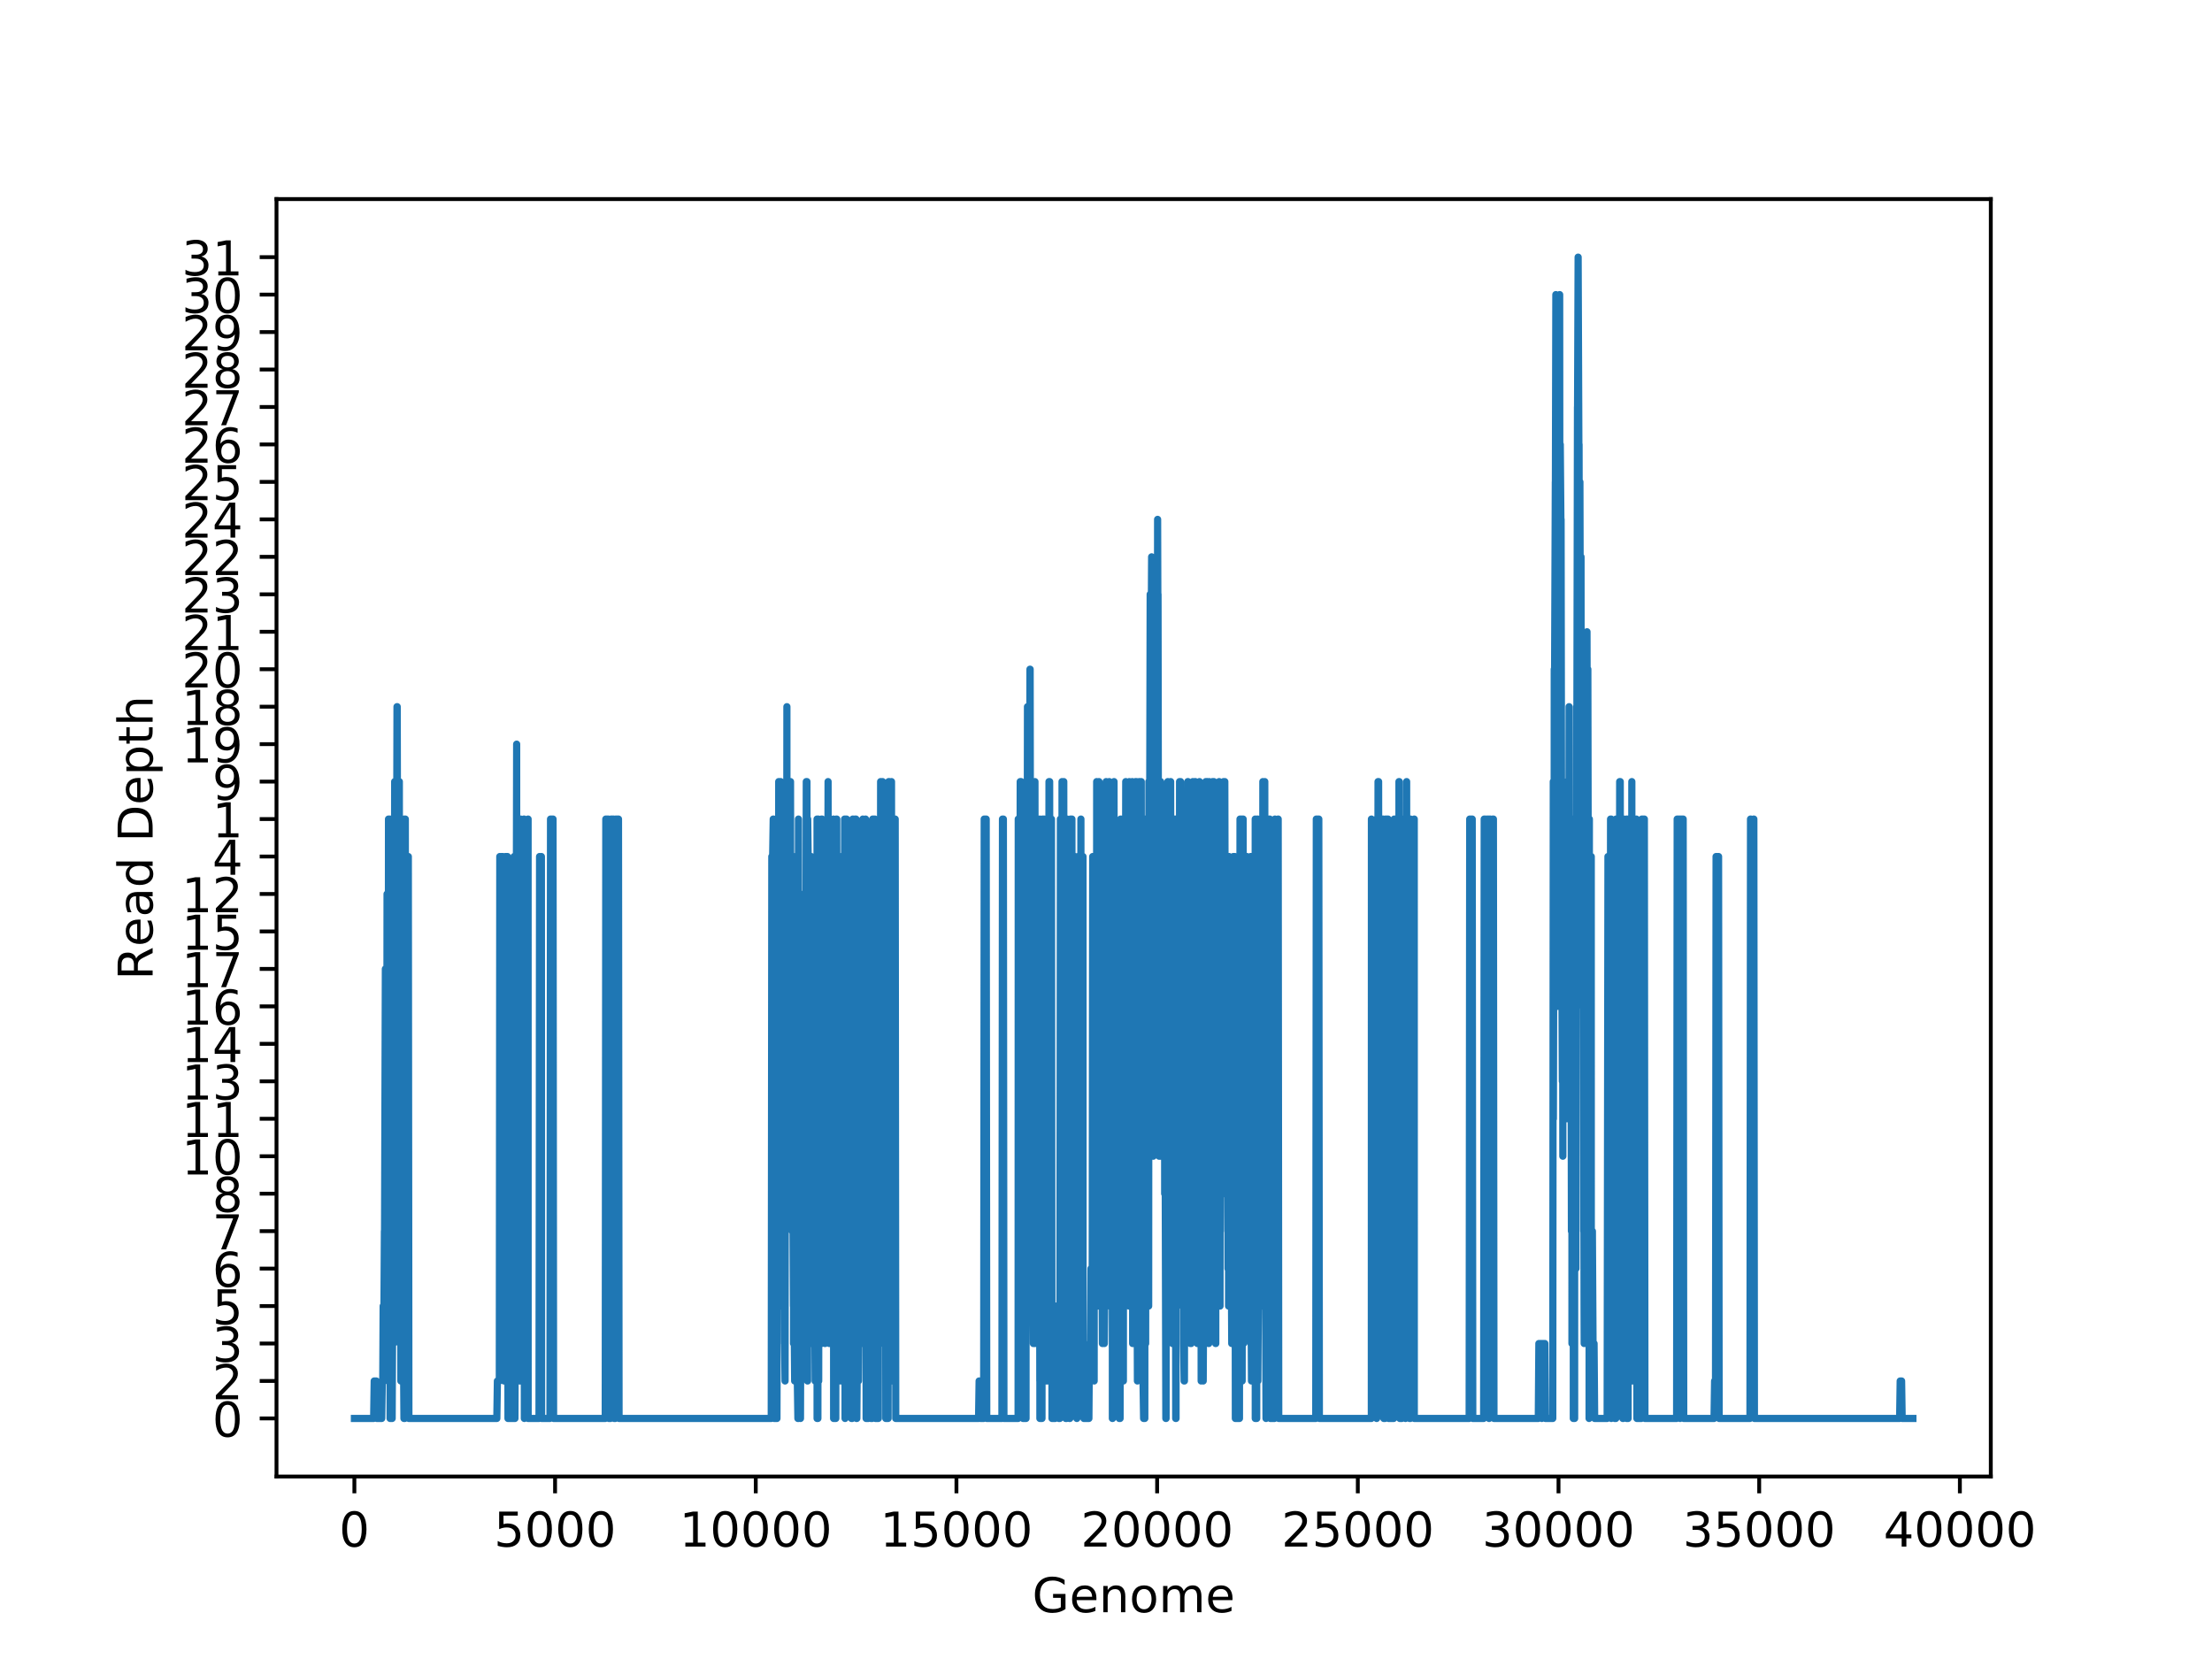 <?xml version="1.0" encoding="utf-8" standalone="no"?>
<!DOCTYPE svg PUBLIC "-//W3C//DTD SVG 1.1//EN"
  "http://www.w3.org/Graphics/SVG/1.1/DTD/svg11.dtd">
<!-- Created with matplotlib (http://matplotlib.org/) -->
<svg height="345.6pt" version="1.1" viewBox="0 0 460.8 345.6" width="460.8pt" xmlns="http://www.w3.org/2000/svg" xmlns:xlink="http://www.w3.org/1999/xlink">
 <defs>
  <style type="text/css">
*{stroke-linecap:butt;stroke-linejoin:round;}
  </style>
 </defs>
 <g id="figure_1">
  <g id="patch_1">
   <path d="M 0 345.6 
L 460.8 345.6 
L 460.8 0 
L 0 0 
z
" style="fill:#ffffff;"/>
  </g>
  <g id="axes_1">
   <g id="patch_2">
    <path d="M 57.6 307.584 
L 414.72 307.584 
L 414.72 41.472 
L 57.6 41.472 
z
" style="fill:#ffffff;"/>
   </g>
   <g id="matplotlib.axis_1">
    <g id="xtick_1">
     <g id="line2d_1">
      <defs>
       <path d="M 0 0 
L 0 3.5 
" id="m76ba1948d6" style="stroke:#000000;stroke-width:0.8;"/>
      </defs>
      <g>
       <use style="stroke:#000000;stroke-width:0.8;" x="73.824" xlink:href="#m76ba1948d6" y="307.584"/>
      </g>
     </g>
     <g id="text_1">
      <!-- 0 -->
      <defs>
       <path d="M 31.781 66.406 
Q 24.172 66.406 20.328 58.906 
Q 16.5 51.422 16.5 36.375 
Q 16.5 21.391 20.328 13.891 
Q 24.172 6.391 31.781 6.391 
Q 39.453 6.391 43.281 13.891 
Q 47.125 21.391 47.125 36.375 
Q 47.125 51.422 43.281 58.906 
Q 39.453 66.406 31.781 66.406 
z
M 31.781 74.219 
Q 44.047 74.219 50.516 64.516 
Q 56.984 54.828 56.984 36.375 
Q 56.984 17.969 50.516 8.266 
Q 44.047 -1.422 31.781 -1.422 
Q 19.531 -1.422 13.062 8.266 
Q 6.594 17.969 6.594 36.375 
Q 6.594 54.828 13.062 64.516 
Q 19.531 74.219 31.781 74.219 
z
" id="DejaVuSans-30"/>
      </defs>
      <g transform="translate(70.643 322.182)scale(0.1 -0.1)">
       <use xlink:href="#DejaVuSans-30"/>
      </g>
     </g>
    </g>
    <g id="xtick_2">
     <g id="line2d_2">
      <g>
       <use style="stroke:#000000;stroke-width:0.8;" x="115.631" xlink:href="#m76ba1948d6" y="307.584"/>
      </g>
     </g>
     <g id="text_2">
      <!-- 5000 -->
      <defs>
       <path d="M 10.797 72.906 
L 49.516 72.906 
L 49.516 64.594 
L 19.828 64.594 
L 19.828 46.734 
Q 21.969 47.469 24.109 47.828 
Q 26.266 48.188 28.422 48.188 
Q 40.625 48.188 47.75 41.5 
Q 54.891 34.812 54.891 23.391 
Q 54.891 11.625 47.562 5.094 
Q 40.234 -1.422 26.906 -1.422 
Q 22.312 -1.422 17.547 -0.641 
Q 12.797 0.141 7.719 1.703 
L 7.719 11.625 
Q 12.109 9.234 16.797 8.062 
Q 21.484 6.891 26.703 6.891 
Q 35.156 6.891 40.078 11.328 
Q 45.016 15.766 45.016 23.391 
Q 45.016 31 40.078 35.438 
Q 35.156 39.891 26.703 39.891 
Q 22.75 39.891 18.812 39.016 
Q 14.891 38.141 10.797 36.281 
z
" id="DejaVuSans-35"/>
      </defs>
      <g transform="translate(102.906 322.182)scale(0.1 -0.1)">
       <use xlink:href="#DejaVuSans-35"/>
       <use x="63.623" xlink:href="#DejaVuSans-30"/>
       <use x="127.246" xlink:href="#DejaVuSans-30"/>
       <use x="190.869" xlink:href="#DejaVuSans-30"/>
      </g>
     </g>
    </g>
    <g id="xtick_3">
     <g id="line2d_3">
      <g>
       <use style="stroke:#000000;stroke-width:0.8;" x="157.438" xlink:href="#m76ba1948d6" y="307.584"/>
      </g>
     </g>
     <g id="text_3">
      <!-- 10000 -->
      <defs>
       <path d="M 12.406 8.297 
L 28.516 8.297 
L 28.516 63.922 
L 10.984 60.406 
L 10.984 69.391 
L 28.422 72.906 
L 38.281 72.906 
L 38.281 8.297 
L 54.391 8.297 
L 54.391 0 
L 12.406 0 
z
" id="DejaVuSans-31"/>
      </defs>
      <g transform="translate(141.532 322.182)scale(0.1 -0.1)">
       <use xlink:href="#DejaVuSans-31"/>
       <use x="63.623" xlink:href="#DejaVuSans-30"/>
       <use x="127.246" xlink:href="#DejaVuSans-30"/>
       <use x="190.869" xlink:href="#DejaVuSans-30"/>
       <use x="254.492" xlink:href="#DejaVuSans-30"/>
      </g>
     </g>
    </g>
    <g id="xtick_4">
     <g id="line2d_4">
      <g>
       <use style="stroke:#000000;stroke-width:0.8;" x="199.245" xlink:href="#m76ba1948d6" y="307.584"/>
      </g>
     </g>
     <g id="text_4">
      <!-- 15000 -->
      <g transform="translate(183.338 322.182)scale(0.1 -0.1)">
       <use xlink:href="#DejaVuSans-31"/>
       <use x="63.623" xlink:href="#DejaVuSans-35"/>
       <use x="127.246" xlink:href="#DejaVuSans-30"/>
       <use x="190.869" xlink:href="#DejaVuSans-30"/>
       <use x="254.492" xlink:href="#DejaVuSans-30"/>
      </g>
     </g>
    </g>
    <g id="xtick_5">
     <g id="line2d_5">
      <g>
       <use style="stroke:#000000;stroke-width:0.8;" x="241.051" xlink:href="#m76ba1948d6" y="307.584"/>
      </g>
     </g>
     <g id="text_5">
      <!-- 20000 -->
      <defs>
       <path d="M 19.188 8.297 
L 53.609 8.297 
L 53.609 0 
L 7.328 0 
L 7.328 8.297 
Q 12.938 14.109 22.625 23.891 
Q 32.328 33.688 34.812 36.531 
Q 39.547 41.844 41.422 45.531 
Q 43.312 49.219 43.312 52.781 
Q 43.312 58.594 39.234 62.25 
Q 35.156 65.922 28.609 65.922 
Q 23.969 65.922 18.812 64.312 
Q 13.672 62.703 7.812 59.422 
L 7.812 69.391 
Q 13.766 71.781 18.938 73 
Q 24.125 74.219 28.422 74.219 
Q 39.75 74.219 46.484 68.547 
Q 53.219 62.891 53.219 53.422 
Q 53.219 48.922 51.531 44.891 
Q 49.859 40.875 45.406 35.406 
Q 44.188 33.984 37.641 27.219 
Q 31.109 20.453 19.188 8.297 
z
" id="DejaVuSans-32"/>
      </defs>
      <g transform="translate(225.145 322.182)scale(0.1 -0.1)">
       <use xlink:href="#DejaVuSans-32"/>
       <use x="63.623" xlink:href="#DejaVuSans-30"/>
       <use x="127.246" xlink:href="#DejaVuSans-30"/>
       <use x="190.869" xlink:href="#DejaVuSans-30"/>
       <use x="254.492" xlink:href="#DejaVuSans-30"/>
      </g>
     </g>
    </g>
    <g id="xtick_6">
     <g id="line2d_6">
      <g>
       <use style="stroke:#000000;stroke-width:0.8;" x="282.858" xlink:href="#m76ba1948d6" y="307.584"/>
      </g>
     </g>
     <g id="text_6">
      <!-- 25000 -->
      <g transform="translate(266.952 322.182)scale(0.1 -0.1)">
       <use xlink:href="#DejaVuSans-32"/>
       <use x="63.623" xlink:href="#DejaVuSans-35"/>
       <use x="127.246" xlink:href="#DejaVuSans-30"/>
       <use x="190.869" xlink:href="#DejaVuSans-30"/>
       <use x="254.492" xlink:href="#DejaVuSans-30"/>
      </g>
     </g>
    </g>
    <g id="xtick_7">
     <g id="line2d_7">
      <g>
       <use style="stroke:#000000;stroke-width:0.8;" x="324.665" xlink:href="#m76ba1948d6" y="307.584"/>
      </g>
     </g>
     <g id="text_7">
      <!-- 30000 -->
      <defs>
       <path d="M 40.578 39.312 
Q 47.656 37.797 51.625 33 
Q 55.609 28.219 55.609 21.188 
Q 55.609 10.406 48.188 4.484 
Q 40.766 -1.422 27.094 -1.422 
Q 22.516 -1.422 17.656 -0.516 
Q 12.797 0.391 7.625 2.203 
L 7.625 11.719 
Q 11.719 9.328 16.594 8.109 
Q 21.484 6.891 26.812 6.891 
Q 36.078 6.891 40.938 10.547 
Q 45.797 14.203 45.797 21.188 
Q 45.797 27.641 41.281 31.266 
Q 36.766 34.906 28.719 34.906 
L 20.219 34.906 
L 20.219 43.016 
L 29.109 43.016 
Q 36.375 43.016 40.234 45.922 
Q 44.094 48.828 44.094 54.297 
Q 44.094 59.906 40.109 62.906 
Q 36.141 65.922 28.719 65.922 
Q 24.656 65.922 20.016 65.031 
Q 15.375 64.156 9.812 62.312 
L 9.812 71.094 
Q 15.438 72.656 20.344 73.438 
Q 25.25 74.219 29.594 74.219 
Q 40.828 74.219 47.359 69.109 
Q 53.906 64.016 53.906 55.328 
Q 53.906 49.266 50.438 45.094 
Q 46.969 40.922 40.578 39.312 
z
" id="DejaVuSans-33"/>
      </defs>
      <g transform="translate(308.759 322.182)scale(0.1 -0.1)">
       <use xlink:href="#DejaVuSans-33"/>
       <use x="63.623" xlink:href="#DejaVuSans-30"/>
       <use x="127.246" xlink:href="#DejaVuSans-30"/>
       <use x="190.869" xlink:href="#DejaVuSans-30"/>
       <use x="254.492" xlink:href="#DejaVuSans-30"/>
      </g>
     </g>
    </g>
    <g id="xtick_8">
     <g id="line2d_8">
      <g>
       <use style="stroke:#000000;stroke-width:0.8;" x="366.472" xlink:href="#m76ba1948d6" y="307.584"/>
      </g>
     </g>
     <g id="text_8">
      <!-- 35000 -->
      <g transform="translate(350.565 322.182)scale(0.1 -0.1)">
       <use xlink:href="#DejaVuSans-33"/>
       <use x="63.623" xlink:href="#DejaVuSans-35"/>
       <use x="127.246" xlink:href="#DejaVuSans-30"/>
       <use x="190.869" xlink:href="#DejaVuSans-30"/>
       <use x="254.492" xlink:href="#DejaVuSans-30"/>
      </g>
     </g>
    </g>
    <g id="xtick_9">
     <g id="line2d_9">
      <g>
       <use style="stroke:#000000;stroke-width:0.8;" x="408.278" xlink:href="#m76ba1948d6" y="307.584"/>
      </g>
     </g>
     <g id="text_9">
      <!-- 40000 -->
      <defs>
       <path d="M 37.797 64.312 
L 12.891 25.391 
L 37.797 25.391 
z
M 35.203 72.906 
L 47.609 72.906 
L 47.609 25.391 
L 58.016 25.391 
L 58.016 17.188 
L 47.609 17.188 
L 47.609 0 
L 37.797 0 
L 37.797 17.188 
L 4.891 17.188 
L 4.891 26.703 
z
" id="DejaVuSans-34"/>
      </defs>
      <g transform="translate(392.372 322.182)scale(0.1 -0.1)">
       <use xlink:href="#DejaVuSans-34"/>
       <use x="63.623" xlink:href="#DejaVuSans-30"/>
       <use x="127.246" xlink:href="#DejaVuSans-30"/>
       <use x="190.869" xlink:href="#DejaVuSans-30"/>
       <use x="254.492" xlink:href="#DejaVuSans-30"/>
      </g>
     </g>
    </g>
    <g id="text_10">
     <!-- Genome -->
     <defs>
      <path d="M 59.516 10.406 
L 59.516 29.984 
L 43.406 29.984 
L 43.406 38.094 
L 69.281 38.094 
L 69.281 6.781 
Q 63.578 2.734 56.688 0.656 
Q 49.812 -1.422 42 -1.422 
Q 24.906 -1.422 15.25 8.562 
Q 5.609 18.562 5.609 36.375 
Q 5.609 54.25 15.25 64.234 
Q 24.906 74.219 42 74.219 
Q 49.125 74.219 55.547 72.453 
Q 61.969 70.703 67.391 67.281 
L 67.391 56.781 
Q 61.922 61.422 55.766 63.766 
Q 49.609 66.109 42.828 66.109 
Q 29.438 66.109 22.719 58.641 
Q 16.016 51.172 16.016 36.375 
Q 16.016 21.625 22.719 14.156 
Q 29.438 6.688 42.828 6.688 
Q 48.047 6.688 52.141 7.594 
Q 56.25 8.5 59.516 10.406 
z
" id="DejaVuSans-47"/>
      <path d="M 56.203 29.594 
L 56.203 25.203 
L 14.891 25.203 
Q 15.484 15.922 20.484 11.062 
Q 25.484 6.203 34.422 6.203 
Q 39.594 6.203 44.453 7.469 
Q 49.312 8.734 54.109 11.281 
L 54.109 2.781 
Q 49.266 0.734 44.188 -0.344 
Q 39.109 -1.422 33.891 -1.422 
Q 20.797 -1.422 13.156 6.188 
Q 5.516 13.812 5.516 26.812 
Q 5.516 40.234 12.766 48.109 
Q 20.016 56 32.328 56 
Q 43.359 56 49.781 48.891 
Q 56.203 41.797 56.203 29.594 
z
M 47.219 32.234 
Q 47.125 39.594 43.094 43.984 
Q 39.062 48.391 32.422 48.391 
Q 24.906 48.391 20.391 44.141 
Q 15.875 39.891 15.188 32.172 
z
" id="DejaVuSans-65"/>
      <path d="M 54.891 33.016 
L 54.891 0 
L 45.906 0 
L 45.906 32.719 
Q 45.906 40.484 42.875 44.328 
Q 39.844 48.188 33.797 48.188 
Q 26.516 48.188 22.312 43.547 
Q 18.109 38.922 18.109 30.906 
L 18.109 0 
L 9.078 0 
L 9.078 54.688 
L 18.109 54.688 
L 18.109 46.188 
Q 21.344 51.125 25.703 53.562 
Q 30.078 56 35.797 56 
Q 45.219 56 50.047 50.172 
Q 54.891 44.344 54.891 33.016 
z
" id="DejaVuSans-6e"/>
      <path d="M 30.609 48.391 
Q 23.391 48.391 19.188 42.75 
Q 14.984 37.109 14.984 27.297 
Q 14.984 17.484 19.156 11.844 
Q 23.344 6.203 30.609 6.203 
Q 37.797 6.203 41.984 11.859 
Q 46.188 17.531 46.188 27.297 
Q 46.188 37.016 41.984 42.703 
Q 37.797 48.391 30.609 48.391 
z
M 30.609 56 
Q 42.328 56 49.016 48.375 
Q 55.719 40.766 55.719 27.297 
Q 55.719 13.875 49.016 6.219 
Q 42.328 -1.422 30.609 -1.422 
Q 18.844 -1.422 12.172 6.219 
Q 5.516 13.875 5.516 27.297 
Q 5.516 40.766 12.172 48.375 
Q 18.844 56 30.609 56 
z
" id="DejaVuSans-6f"/>
      <path d="M 52 44.188 
Q 55.375 50.25 60.062 53.125 
Q 64.75 56 71.094 56 
Q 79.641 56 84.281 50.016 
Q 88.922 44.047 88.922 33.016 
L 88.922 0 
L 79.891 0 
L 79.891 32.719 
Q 79.891 40.578 77.094 44.375 
Q 74.312 48.188 68.609 48.188 
Q 61.625 48.188 57.562 43.547 
Q 53.516 38.922 53.516 30.906 
L 53.516 0 
L 44.484 0 
L 44.484 32.719 
Q 44.484 40.625 41.703 44.406 
Q 38.922 48.188 33.109 48.188 
Q 26.219 48.188 22.156 43.531 
Q 18.109 38.875 18.109 30.906 
L 18.109 0 
L 9.078 0 
L 9.078 54.688 
L 18.109 54.688 
L 18.109 46.188 
Q 21.188 51.219 25.484 53.609 
Q 29.781 56 35.688 56 
Q 41.656 56 45.828 52.969 
Q 50 49.953 52 44.188 
z
" id="DejaVuSans-6d"/>
     </defs>
     <g transform="translate(215.034 335.861)scale(0.1 -0.1)">
      <use xlink:href="#DejaVuSans-47"/>
      <use x="77.49" xlink:href="#DejaVuSans-65"/>
      <use x="139.014" xlink:href="#DejaVuSans-6e"/>
      <use x="202.393" xlink:href="#DejaVuSans-6f"/>
      <use x="263.574" xlink:href="#DejaVuSans-6d"/>
      <use x="360.986" xlink:href="#DejaVuSans-65"/>
     </g>
    </g>
   </g>
   <g id="matplotlib.axis_2">
    <g id="ytick_1">
     <g id="line2d_10">
      <defs>
       <path d="M 0 0 
L -3.5 0 
" id="mce2c163c54" style="stroke:#000000;stroke-width:0.8;"/>
      </defs>
      <g>
       <use style="stroke:#000000;stroke-width:0.8;" x="57.6" xlink:href="#mce2c163c54" y="295.488"/>
      </g>
     </g>
     <g id="text_11">
      <!-- 0 -->
      <g transform="translate(44.237 299.287)scale(0.1 -0.1)">
       <use xlink:href="#DejaVuSans-30"/>
      </g>
     </g>
    </g>
    <g id="ytick_2">
     <g id="line2d_11">
      <g>
       <use style="stroke:#000000;stroke-width:0.8;" x="57.6" xlink:href="#mce2c163c54" y="287.684"/>
      </g>
     </g>
     <g id="text_12">
      <!-- 2 -->
      <g transform="translate(44.237 291.483)scale(0.1 -0.1)">
       <use xlink:href="#DejaVuSans-32"/>
      </g>
     </g>
    </g>
    <g id="ytick_3">
     <g id="line2d_12">
      <g>
       <use style="stroke:#000000;stroke-width:0.8;" x="57.6" xlink:href="#mce2c163c54" y="279.88"/>
      </g>
     </g>
     <g id="text_13">
      <!-- 3 -->
      <g transform="translate(44.237 283.679)scale(0.1 -0.1)">
       <use xlink:href="#DejaVuSans-33"/>
      </g>
     </g>
    </g>
    <g id="ytick_4">
     <g id="line2d_13">
      <g>
       <use style="stroke:#000000;stroke-width:0.8;" x="57.6" xlink:href="#mce2c163c54" y="272.076"/>
      </g>
     </g>
     <g id="text_14">
      <!-- 5 -->
      <g transform="translate(44.237 275.876)scale(0.1 -0.1)">
       <use xlink:href="#DejaVuSans-35"/>
      </g>
     </g>
    </g>
    <g id="ytick_5">
     <g id="line2d_14">
      <g>
       <use style="stroke:#000000;stroke-width:0.8;" x="57.6" xlink:href="#mce2c163c54" y="264.273"/>
      </g>
     </g>
     <g id="text_15">
      <!-- 6 -->
      <defs>
       <path d="M 33.016 40.375 
Q 26.375 40.375 22.484 35.828 
Q 18.609 31.297 18.609 23.391 
Q 18.609 15.531 22.484 10.953 
Q 26.375 6.391 33.016 6.391 
Q 39.656 6.391 43.531 10.953 
Q 47.406 15.531 47.406 23.391 
Q 47.406 31.297 43.531 35.828 
Q 39.656 40.375 33.016 40.375 
z
M 52.594 71.297 
L 52.594 62.312 
Q 48.875 64.062 45.094 64.984 
Q 41.312 65.922 37.594 65.922 
Q 27.828 65.922 22.672 59.328 
Q 17.531 52.734 16.797 39.406 
Q 19.672 43.656 24.016 45.922 
Q 28.375 48.188 33.594 48.188 
Q 44.578 48.188 50.953 41.516 
Q 57.328 34.859 57.328 23.391 
Q 57.328 12.156 50.688 5.359 
Q 44.047 -1.422 33.016 -1.422 
Q 20.359 -1.422 13.672 8.266 
Q 6.984 17.969 6.984 36.375 
Q 6.984 53.656 15.188 63.938 
Q 23.391 74.219 37.203 74.219 
Q 40.922 74.219 44.703 73.484 
Q 48.484 72.75 52.594 71.297 
z
" id="DejaVuSans-36"/>
      </defs>
      <g transform="translate(44.237 268.072)scale(0.1 -0.1)">
       <use xlink:href="#DejaVuSans-36"/>
      </g>
     </g>
    </g>
    <g id="ytick_6">
     <g id="line2d_15">
      <g>
       <use style="stroke:#000000;stroke-width:0.8;" x="57.6" xlink:href="#mce2c163c54" y="256.469"/>
      </g>
     </g>
     <g id="text_16">
      <!-- 7 -->
      <defs>
       <path d="M 8.203 72.906 
L 55.078 72.906 
L 55.078 68.703 
L 28.609 0 
L 18.312 0 
L 43.219 64.594 
L 8.203 64.594 
z
" id="DejaVuSans-37"/>
      </defs>
      <g transform="translate(44.237 260.268)scale(0.1 -0.1)">
       <use xlink:href="#DejaVuSans-37"/>
      </g>
     </g>
    </g>
    <g id="ytick_7">
     <g id="line2d_16">
      <g>
       <use style="stroke:#000000;stroke-width:0.8;" x="57.6" xlink:href="#mce2c163c54" y="248.665"/>
      </g>
     </g>
     <g id="text_17">
      <!-- 8 -->
      <defs>
       <path d="M 31.781 34.625 
Q 24.75 34.625 20.719 30.859 
Q 16.703 27.094 16.703 20.516 
Q 16.703 13.922 20.719 10.156 
Q 24.75 6.391 31.781 6.391 
Q 38.812 6.391 42.859 10.172 
Q 46.922 13.969 46.922 20.516 
Q 46.922 27.094 42.891 30.859 
Q 38.875 34.625 31.781 34.625 
z
M 21.922 38.812 
Q 15.578 40.375 12.031 44.719 
Q 8.5 49.078 8.5 55.328 
Q 8.5 64.062 14.719 69.141 
Q 20.953 74.219 31.781 74.219 
Q 42.672 74.219 48.875 69.141 
Q 55.078 64.062 55.078 55.328 
Q 55.078 49.078 51.531 44.719 
Q 48 40.375 41.703 38.812 
Q 48.828 37.156 52.797 32.312 
Q 56.781 27.484 56.781 20.516 
Q 56.781 9.906 50.312 4.234 
Q 43.844 -1.422 31.781 -1.422 
Q 19.734 -1.422 13.25 4.234 
Q 6.781 9.906 6.781 20.516 
Q 6.781 27.484 10.781 32.312 
Q 14.797 37.156 21.922 38.812 
z
M 18.312 54.391 
Q 18.312 48.734 21.844 45.562 
Q 25.391 42.391 31.781 42.391 
Q 38.141 42.391 41.719 45.562 
Q 45.312 48.734 45.312 54.391 
Q 45.312 60.062 41.719 63.234 
Q 38.141 66.406 31.781 66.406 
Q 25.391 66.406 21.844 63.234 
Q 18.312 60.062 18.312 54.391 
z
" id="DejaVuSans-38"/>
      </defs>
      <g transform="translate(44.237 252.464)scale(0.1 -0.1)">
       <use xlink:href="#DejaVuSans-38"/>
      </g>
     </g>
    </g>
    <g id="ytick_8">
     <g id="line2d_17">
      <g>
       <use style="stroke:#000000;stroke-width:0.8;" x="57.6" xlink:href="#mce2c163c54" y="240.861"/>
      </g>
     </g>
     <g id="text_18">
      <!-- 10 -->
      <g transform="translate(37.875 244.66)scale(0.1 -0.1)">
       <use xlink:href="#DejaVuSans-31"/>
       <use x="63.623" xlink:href="#DejaVuSans-30"/>
      </g>
     </g>
    </g>
    <g id="ytick_9">
     <g id="line2d_18">
      <g>
       <use style="stroke:#000000;stroke-width:0.8;" x="57.6" xlink:href="#mce2c163c54" y="233.057"/>
      </g>
     </g>
     <g id="text_19">
      <!-- 11 -->
      <g transform="translate(37.875 236.856)scale(0.1 -0.1)">
       <use xlink:href="#DejaVuSans-31"/>
       <use x="63.623" xlink:href="#DejaVuSans-31"/>
      </g>
     </g>
    </g>
    <g id="ytick_10">
     <g id="line2d_19">
      <g>
       <use style="stroke:#000000;stroke-width:0.8;" x="57.6" xlink:href="#mce2c163c54" y="225.253"/>
      </g>
     </g>
     <g id="text_20">
      <!-- 13 -->
      <g transform="translate(37.875 229.052)scale(0.1 -0.1)">
       <use xlink:href="#DejaVuSans-31"/>
       <use x="63.623" xlink:href="#DejaVuSans-33"/>
      </g>
     </g>
    </g>
    <g id="ytick_11">
     <g id="line2d_20">
      <g>
       <use style="stroke:#000000;stroke-width:0.8;" x="57.6" xlink:href="#mce2c163c54" y="217.449"/>
      </g>
     </g>
     <g id="text_21">
      <!-- 14 -->
      <g transform="translate(37.875 221.249)scale(0.1 -0.1)">
       <use xlink:href="#DejaVuSans-31"/>
       <use x="63.623" xlink:href="#DejaVuSans-34"/>
      </g>
     </g>
    </g>
    <g id="ytick_12">
     <g id="line2d_21">
      <g>
       <use style="stroke:#000000;stroke-width:0.8;" x="57.6" xlink:href="#mce2c163c54" y="209.645"/>
      </g>
     </g>
     <g id="text_22">
      <!-- 16 -->
      <g transform="translate(37.875 213.445)scale(0.1 -0.1)">
       <use xlink:href="#DejaVuSans-31"/>
       <use x="63.623" xlink:href="#DejaVuSans-36"/>
      </g>
     </g>
    </g>
    <g id="ytick_13">
     <g id="line2d_22">
      <g>
       <use style="stroke:#000000;stroke-width:0.8;" x="57.6" xlink:href="#mce2c163c54" y="201.842"/>
      </g>
     </g>
     <g id="text_23">
      <!-- 17 -->
      <g transform="translate(37.875 205.641)scale(0.1 -0.1)">
       <use xlink:href="#DejaVuSans-31"/>
       <use x="63.623" xlink:href="#DejaVuSans-37"/>
      </g>
     </g>
    </g>
    <g id="ytick_14">
     <g id="line2d_23">
      <g>
       <use style="stroke:#000000;stroke-width:0.8;" x="57.6" xlink:href="#mce2c163c54" y="194.038"/>
      </g>
     </g>
     <g id="text_24">
      <!-- 15 -->
      <g transform="translate(37.875 197.837)scale(0.1 -0.1)">
       <use xlink:href="#DejaVuSans-31"/>
       <use x="63.623" xlink:href="#DejaVuSans-35"/>
      </g>
     </g>
    </g>
    <g id="ytick_15">
     <g id="line2d_24">
      <g>
       <use style="stroke:#000000;stroke-width:0.8;" x="57.6" xlink:href="#mce2c163c54" y="186.234"/>
      </g>
     </g>
     <g id="text_25">
      <!-- 12 -->
      <g transform="translate(37.875 190.033)scale(0.1 -0.1)">
       <use xlink:href="#DejaVuSans-31"/>
       <use x="63.623" xlink:href="#DejaVuSans-32"/>
      </g>
     </g>
    </g>
    <g id="ytick_16">
     <g id="line2d_25">
      <g>
       <use style="stroke:#000000;stroke-width:0.8;" x="57.6" xlink:href="#mce2c163c54" y="178.43"/>
      </g>
     </g>
     <g id="text_26">
      <!-- 4 -->
      <g transform="translate(44.237 182.229)scale(0.1 -0.1)">
       <use xlink:href="#DejaVuSans-34"/>
      </g>
     </g>
    </g>
    <g id="ytick_17">
     <g id="line2d_26">
      <g>
       <use style="stroke:#000000;stroke-width:0.8;" x="57.6" xlink:href="#mce2c163c54" y="170.626"/>
      </g>
     </g>
     <g id="text_27">
      <!-- 1 -->
      <g transform="translate(44.237 174.425)scale(0.1 -0.1)">
       <use xlink:href="#DejaVuSans-31"/>
      </g>
     </g>
    </g>
    <g id="ytick_18">
     <g id="line2d_27">
      <g>
       <use style="stroke:#000000;stroke-width:0.8;" x="57.6" xlink:href="#mce2c163c54" y="162.822"/>
      </g>
     </g>
     <g id="text_28">
      <!-- 9 -->
      <defs>
       <path d="M 10.984 1.516 
L 10.984 10.5 
Q 14.703 8.734 18.5 7.812 
Q 22.312 6.891 25.984 6.891 
Q 35.75 6.891 40.891 13.453 
Q 46.047 20.016 46.781 33.406 
Q 43.953 29.203 39.594 26.953 
Q 35.25 24.703 29.984 24.703 
Q 19.047 24.703 12.672 31.312 
Q 6.297 37.938 6.297 49.422 
Q 6.297 60.641 12.938 67.422 
Q 19.578 74.219 30.609 74.219 
Q 43.266 74.219 49.922 64.516 
Q 56.594 54.828 56.594 36.375 
Q 56.594 19.141 48.406 8.859 
Q 40.234 -1.422 26.422 -1.422 
Q 22.703 -1.422 18.891 -0.688 
Q 15.094 0.047 10.984 1.516 
z
M 30.609 32.422 
Q 37.25 32.422 41.125 36.953 
Q 45.016 41.5 45.016 49.422 
Q 45.016 57.281 41.125 61.844 
Q 37.25 66.406 30.609 66.406 
Q 23.969 66.406 20.094 61.844 
Q 16.219 57.281 16.219 49.422 
Q 16.219 41.5 20.094 36.953 
Q 23.969 32.422 30.609 32.422 
z
" id="DejaVuSans-39"/>
      </defs>
      <g transform="translate(44.237 166.621)scale(0.1 -0.1)">
       <use xlink:href="#DejaVuSans-39"/>
      </g>
     </g>
    </g>
    <g id="ytick_19">
     <g id="line2d_28">
      <g>
       <use style="stroke:#000000;stroke-width:0.8;" x="57.6" xlink:href="#mce2c163c54" y="155.018"/>
      </g>
     </g>
     <g id="text_29">
      <!-- 19 -->
      <g transform="translate(37.875 158.818)scale(0.1 -0.1)">
       <use xlink:href="#DejaVuSans-31"/>
       <use x="63.623" xlink:href="#DejaVuSans-39"/>
      </g>
     </g>
    </g>
    <g id="ytick_20">
     <g id="line2d_29">
      <g>
       <use style="stroke:#000000;stroke-width:0.8;" x="57.6" xlink:href="#mce2c163c54" y="147.214"/>
      </g>
     </g>
     <g id="text_30">
      <!-- 18 -->
      <g transform="translate(37.875 151.014)scale(0.1 -0.1)">
       <use xlink:href="#DejaVuSans-31"/>
       <use x="63.623" xlink:href="#DejaVuSans-38"/>
      </g>
     </g>
    </g>
    <g id="ytick_21">
     <g id="line2d_30">
      <g>
       <use style="stroke:#000000;stroke-width:0.8;" x="57.6" xlink:href="#mce2c163c54" y="139.411"/>
      </g>
     </g>
     <g id="text_31">
      <!-- 20 -->
      <g transform="translate(37.875 143.21)scale(0.1 -0.1)">
       <use xlink:href="#DejaVuSans-32"/>
       <use x="63.623" xlink:href="#DejaVuSans-30"/>
      </g>
     </g>
    </g>
    <g id="ytick_22">
     <g id="line2d_31">
      <g>
       <use style="stroke:#000000;stroke-width:0.8;" x="57.6" xlink:href="#mce2c163c54" y="131.607"/>
      </g>
     </g>
     <g id="text_32">
      <!-- 21 -->
      <g transform="translate(37.875 135.406)scale(0.1 -0.1)">
       <use xlink:href="#DejaVuSans-32"/>
       <use x="63.623" xlink:href="#DejaVuSans-31"/>
      </g>
     </g>
    </g>
    <g id="ytick_23">
     <g id="line2d_32">
      <g>
       <use style="stroke:#000000;stroke-width:0.8;" x="57.6" xlink:href="#mce2c163c54" y="123.803"/>
      </g>
     </g>
     <g id="text_33">
      <!-- 23 -->
      <g transform="translate(37.875 127.602)scale(0.1 -0.1)">
       <use xlink:href="#DejaVuSans-32"/>
       <use x="63.623" xlink:href="#DejaVuSans-33"/>
      </g>
     </g>
    </g>
    <g id="ytick_24">
     <g id="line2d_33">
      <g>
       <use style="stroke:#000000;stroke-width:0.8;" x="57.6" xlink:href="#mce2c163c54" y="115.999"/>
      </g>
     </g>
     <g id="text_34">
      <!-- 22 -->
      <g transform="translate(37.875 119.798)scale(0.1 -0.1)">
       <use xlink:href="#DejaVuSans-32"/>
       <use x="63.623" xlink:href="#DejaVuSans-32"/>
      </g>
     </g>
    </g>
    <g id="ytick_25">
     <g id="line2d_34">
      <g>
       <use style="stroke:#000000;stroke-width:0.8;" x="57.6" xlink:href="#mce2c163c54" y="108.195"/>
      </g>
     </g>
     <g id="text_35">
      <!-- 24 -->
      <g transform="translate(37.875 111.994)scale(0.1 -0.1)">
       <use xlink:href="#DejaVuSans-32"/>
       <use x="63.623" xlink:href="#DejaVuSans-34"/>
      </g>
     </g>
    </g>
    <g id="ytick_26">
     <g id="line2d_35">
      <g>
       <use style="stroke:#000000;stroke-width:0.8;" x="57.6" xlink:href="#mce2c163c54" y="100.391"/>
      </g>
     </g>
     <g id="text_36">
      <!-- 25 -->
      <g transform="translate(37.875 104.19)scale(0.1 -0.1)">
       <use xlink:href="#DejaVuSans-32"/>
       <use x="63.623" xlink:href="#DejaVuSans-35"/>
      </g>
     </g>
    </g>
    <g id="ytick_27">
     <g id="line2d_36">
      <g>
       <use style="stroke:#000000;stroke-width:0.8;" x="57.6" xlink:href="#mce2c163c54" y="92.587"/>
      </g>
     </g>
     <g id="text_37">
      <!-- 26 -->
      <g transform="translate(37.875 96.387)scale(0.1 -0.1)">
       <use xlink:href="#DejaVuSans-32"/>
       <use x="63.623" xlink:href="#DejaVuSans-36"/>
      </g>
     </g>
    </g>
    <g id="ytick_28">
     <g id="line2d_37">
      <g>
       <use style="stroke:#000000;stroke-width:0.8;" x="57.6" xlink:href="#mce2c163c54" y="84.783"/>
      </g>
     </g>
     <g id="text_38">
      <!-- 27 -->
      <g transform="translate(37.875 88.583)scale(0.1 -0.1)">
       <use xlink:href="#DejaVuSans-32"/>
       <use x="63.623" xlink:href="#DejaVuSans-37"/>
      </g>
     </g>
    </g>
    <g id="ytick_29">
     <g id="line2d_38">
      <g>
       <use style="stroke:#000000;stroke-width:0.8;" x="57.6" xlink:href="#mce2c163c54" y="76.98"/>
      </g>
     </g>
     <g id="text_39">
      <!-- 28 -->
      <g transform="translate(37.875 80.779)scale(0.1 -0.1)">
       <use xlink:href="#DejaVuSans-32"/>
       <use x="63.623" xlink:href="#DejaVuSans-38"/>
      </g>
     </g>
    </g>
    <g id="ytick_30">
     <g id="line2d_39">
      <g>
       <use style="stroke:#000000;stroke-width:0.8;" x="57.6" xlink:href="#mce2c163c54" y="69.176"/>
      </g>
     </g>
     <g id="text_40">
      <!-- 29 -->
      <g transform="translate(37.875 72.975)scale(0.1 -0.1)">
       <use xlink:href="#DejaVuSans-32"/>
       <use x="63.623" xlink:href="#DejaVuSans-39"/>
      </g>
     </g>
    </g>
    <g id="ytick_31">
     <g id="line2d_40">
      <g>
       <use style="stroke:#000000;stroke-width:0.8;" x="57.6" xlink:href="#mce2c163c54" y="61.372"/>
      </g>
     </g>
     <g id="text_41">
      <!-- 30 -->
      <g transform="translate(37.875 65.171)scale(0.1 -0.1)">
       <use xlink:href="#DejaVuSans-33"/>
       <use x="63.623" xlink:href="#DejaVuSans-30"/>
      </g>
     </g>
    </g>
    <g id="ytick_32">
     <g id="line2d_41">
      <g>
       <use style="stroke:#000000;stroke-width:0.8;" x="57.6" xlink:href="#mce2c163c54" y="53.568"/>
      </g>
     </g>
     <g id="text_42">
      <!-- 31 -->
      <g transform="translate(37.875 57.367)scale(0.1 -0.1)">
       <use xlink:href="#DejaVuSans-33"/>
       <use x="63.623" xlink:href="#DejaVuSans-31"/>
      </g>
     </g>
    </g>
    <g id="text_43">
     <!-- Read Depth -->
     <defs>
      <path d="M 44.391 34.188 
Q 47.562 33.109 50.562 29.594 
Q 53.562 26.078 56.594 19.922 
L 66.609 0 
L 56 0 
L 46.688 18.703 
Q 43.062 26.031 39.672 28.422 
Q 36.281 30.812 30.422 30.812 
L 19.672 30.812 
L 19.672 0 
L 9.812 0 
L 9.812 72.906 
L 32.078 72.906 
Q 44.578 72.906 50.734 67.672 
Q 56.891 62.453 56.891 51.906 
Q 56.891 45.016 53.688 40.469 
Q 50.484 35.938 44.391 34.188 
z
M 19.672 64.797 
L 19.672 38.922 
L 32.078 38.922 
Q 39.203 38.922 42.844 42.219 
Q 46.484 45.516 46.484 51.906 
Q 46.484 58.297 42.844 61.547 
Q 39.203 64.797 32.078 64.797 
z
" id="DejaVuSans-52"/>
      <path d="M 34.281 27.484 
Q 23.391 27.484 19.188 25 
Q 14.984 22.516 14.984 16.5 
Q 14.984 11.719 18.141 8.906 
Q 21.297 6.109 26.703 6.109 
Q 34.188 6.109 38.703 11.406 
Q 43.219 16.703 43.219 25.484 
L 43.219 27.484 
z
M 52.203 31.203 
L 52.203 0 
L 43.219 0 
L 43.219 8.297 
Q 40.141 3.328 35.547 0.953 
Q 30.953 -1.422 24.312 -1.422 
Q 15.922 -1.422 10.953 3.297 
Q 6 8.016 6 15.922 
Q 6 25.141 12.172 29.828 
Q 18.359 34.516 30.609 34.516 
L 43.219 34.516 
L 43.219 35.406 
Q 43.219 41.609 39.141 45 
Q 35.062 48.391 27.688 48.391 
Q 23 48.391 18.547 47.266 
Q 14.109 46.141 10.016 43.891 
L 10.016 52.203 
Q 14.938 54.109 19.578 55.047 
Q 24.219 56 28.609 56 
Q 40.484 56 46.344 49.844 
Q 52.203 43.703 52.203 31.203 
z
" id="DejaVuSans-61"/>
      <path d="M 45.406 46.391 
L 45.406 75.984 
L 54.391 75.984 
L 54.391 0 
L 45.406 0 
L 45.406 8.203 
Q 42.578 3.328 38.25 0.953 
Q 33.938 -1.422 27.875 -1.422 
Q 17.969 -1.422 11.734 6.484 
Q 5.516 14.406 5.516 27.297 
Q 5.516 40.188 11.734 48.094 
Q 17.969 56 27.875 56 
Q 33.938 56 38.25 53.625 
Q 42.578 51.266 45.406 46.391 
z
M 14.797 27.297 
Q 14.797 17.391 18.875 11.75 
Q 22.953 6.109 30.078 6.109 
Q 37.203 6.109 41.297 11.75 
Q 45.406 17.391 45.406 27.297 
Q 45.406 37.203 41.297 42.844 
Q 37.203 48.484 30.078 48.484 
Q 22.953 48.484 18.875 42.844 
Q 14.797 37.203 14.797 27.297 
z
" id="DejaVuSans-64"/>
      <path id="DejaVuSans-20"/>
      <path d="M 19.672 64.797 
L 19.672 8.109 
L 31.594 8.109 
Q 46.688 8.109 53.688 14.938 
Q 60.688 21.781 60.688 36.531 
Q 60.688 51.172 53.688 57.984 
Q 46.688 64.797 31.594 64.797 
z
M 9.812 72.906 
L 30.078 72.906 
Q 51.266 72.906 61.172 64.094 
Q 71.094 55.281 71.094 36.531 
Q 71.094 17.672 61.125 8.828 
Q 51.172 0 30.078 0 
L 9.812 0 
z
" id="DejaVuSans-44"/>
      <path d="M 18.109 8.203 
L 18.109 -20.797 
L 9.078 -20.797 
L 9.078 54.688 
L 18.109 54.688 
L 18.109 46.391 
Q 20.953 51.266 25.266 53.625 
Q 29.594 56 35.594 56 
Q 45.562 56 51.781 48.094 
Q 58.016 40.188 58.016 27.297 
Q 58.016 14.406 51.781 6.484 
Q 45.562 -1.422 35.594 -1.422 
Q 29.594 -1.422 25.266 0.953 
Q 20.953 3.328 18.109 8.203 
z
M 48.688 27.297 
Q 48.688 37.203 44.609 42.844 
Q 40.531 48.484 33.406 48.484 
Q 26.266 48.484 22.188 42.844 
Q 18.109 37.203 18.109 27.297 
Q 18.109 17.391 22.188 11.75 
Q 26.266 6.109 33.406 6.109 
Q 40.531 6.109 44.609 11.75 
Q 48.688 17.391 48.688 27.297 
z
" id="DejaVuSans-70"/>
      <path d="M 18.312 70.219 
L 18.312 54.688 
L 36.812 54.688 
L 36.812 47.703 
L 18.312 47.703 
L 18.312 18.016 
Q 18.312 11.328 20.141 9.422 
Q 21.969 7.516 27.594 7.516 
L 36.812 7.516 
L 36.812 0 
L 27.594 0 
Q 17.188 0 13.234 3.875 
Q 9.281 7.766 9.281 18.016 
L 9.281 47.703 
L 2.688 47.703 
L 2.688 54.688 
L 9.281 54.688 
L 9.281 70.219 
z
" id="DejaVuSans-74"/>
      <path d="M 54.891 33.016 
L 54.891 0 
L 45.906 0 
L 45.906 32.719 
Q 45.906 40.484 42.875 44.328 
Q 39.844 48.188 33.797 48.188 
Q 26.516 48.188 22.312 43.547 
Q 18.109 38.922 18.109 30.906 
L 18.109 0 
L 9.078 0 
L 9.078 75.984 
L 18.109 75.984 
L 18.109 46.188 
Q 21.344 51.125 25.703 53.562 
Q 30.078 56 35.797 56 
Q 45.219 56 50.047 50.172 
Q 54.891 44.344 54.891 33.016 
z
" id="DejaVuSans-68"/>
     </defs>
     <g transform="translate(31.795 204.133)rotate(-90)scale(0.1 -0.1)">
      <use xlink:href="#DejaVuSans-52"/>
      <use x="69.42" xlink:href="#DejaVuSans-65"/>
      <use x="130.943" xlink:href="#DejaVuSans-61"/>
      <use x="192.223" xlink:href="#DejaVuSans-64"/>
      <use x="255.699" xlink:href="#DejaVuSans-20"/>
      <use x="287.486" xlink:href="#DejaVuSans-44"/>
      <use x="364.488" xlink:href="#DejaVuSans-65"/>
      <use x="426.012" xlink:href="#DejaVuSans-70"/>
      <use x="489.488" xlink:href="#DejaVuSans-74"/>
      <use x="528.697" xlink:href="#DejaVuSans-68"/>
     </g>
    </g>
   </g>
   <g id="line2d_42">
    <path clip-path="url(#p544ebb27bd)" d="M 73.833 295.488 
L 77.838 295.488 
L 77.955 287.684 
L 78.381 287.684 
L 78.498 295.488 
L 79.518 295.488 
L 79.636 287.684 
L 79.736 287.684 
L 79.819 272.076 
L 79.853 279.88 
L 79.945 279.88 
L 80.079 256.469 
L 80.112 256.469 
L 80.279 201.842 
L 80.371 201.842 
L 80.497 217.449 
L 80.513 217.449 
L 80.589 225.253 
L 80.631 186.234 
L 80.689 186.234 
L 80.814 272.076 
L 80.84 287.684 
L 80.932 170.626 
L 81.149 170.626 
L 81.266 295.488 
L 81.55 295.488 
L 81.575 170.626 
L 81.659 287.684 
L 81.667 287.684 
L 81.692 295.488 
L 81.768 279.88 
L 81.935 279.88 
L 81.993 178.43 
L 82.044 248.665 
L 82.102 248.665 
L 82.219 162.822 
L 82.236 162.822 
L 82.328 248.665 
L 82.353 240.861 
L 82.445 217.449 
L 82.478 225.253 
L 82.512 225.253 
L 82.704 147.214 
L 82.746 147.214 
L 82.863 201.842 
L 82.963 201.842 
L 82.98 194.038 
L 83.114 240.861 
L 83.147 240.861 
L 83.189 162.822 
L 83.248 264.273 
L 83.264 178.43 
L 83.273 178.43 
L 83.306 279.88 
L 83.314 170.626 
L 83.381 170.626 
L 83.39 170.626 
L 83.507 287.684 
L 83.582 287.684 
L 83.699 279.88 
L 84.025 279.88 
L 84.092 287.684 
L 84.151 295.488 
L 84.209 170.626 
L 84.318 170.626 
L 84.326 295.488 
L 84.427 170.626 
L 84.435 170.626 
L 84.477 279.88 
L 84.544 178.43 
L 84.627 178.43 
L 84.736 264.273 
L 84.744 256.469 
L 84.82 256.469 
L 84.886 272.076 
L 85.003 178.43 
L 85.062 178.43 
L 85.179 295.488 
L 103.499 295.488 
L 103.616 287.684 
L 104.017 287.684 
L 104.118 178.43 
L 104.126 272.076 
L 104.134 272.076 
L 104.251 279.88 
L 104.268 279.88 
L 104.385 178.43 
L 104.586 178.43 
L 104.703 279.88 
L 104.711 279.88 
L 104.753 178.43 
L 104.82 279.88 
L 104.887 279.88 
L 105.004 287.684 
L 105.188 287.684 
L 105.305 178.43 
L 105.706 178.43 
L 105.823 295.488 
L 106.985 295.488 
L 107.103 178.43 
L 107.128 178.43 
L 107.136 295.488 
L 107.236 178.43 
L 107.245 178.43 
L 107.27 295.488 
L 107.362 272.076 
L 107.37 272.076 
L 107.487 225.253 
L 107.496 225.253 
L 107.629 155.018 
L 107.638 194.038 
L 107.663 194.038 
L 107.671 209.645 
L 107.771 201.842 
L 107.897 201.842 
L 107.939 186.234 
L 107.947 240.861 
L 107.964 240.861 
L 108.098 240.861 
L 108.181 272.076 
L 108.223 264.273 
L 108.29 178.43 
L 108.298 287.684 
L 108.332 287.684 
L 108.39 287.684 
L 108.449 170.626 
L 108.499 225.253 
L 108.516 225.253 
L 108.624 194.038 
L 108.641 209.645 
L 108.666 209.645 
L 108.783 201.842 
L 108.85 201.842 
L 108.867 264.273 
L 108.959 186.234 
L 109.076 186.234 
L 109.126 287.684 
L 109.134 170.626 
L 109.176 170.626 
L 109.193 170.626 
L 109.235 295.488 
L 109.31 279.88 
L 109.318 279.88 
L 109.377 178.43 
L 109.427 272.076 
L 109.552 272.076 
L 109.669 178.43 
L 109.761 178.43 
L 109.879 287.684 
L 109.954 287.684 
L 110.012 170.626 
L 110.021 295.488 
L 110.062 295.488 
L 112.287 295.488 
L 112.404 178.43 
L 112.521 272.076 
L 112.755 272.076 
L 112.78 178.43 
L 112.822 295.488 
L 112.864 295.488 
L 114.569 295.488 
L 114.686 170.626 
L 115.205 170.626 
L 115.322 295.488 
L 126.083 295.488 
L 126.2 170.626 
L 126.718 170.626 
L 126.835 295.488 
L 127.178 295.488 
L 127.295 170.626 
L 127.822 170.626 
L 127.939 295.488 
L 128.173 295.488 
L 128.29 170.626 
L 128.842 170.626 
L 128.959 295.488 
L 160.665 295.488 
L 160.782 178.43 
L 160.958 178.43 
L 161.075 170.626 
L 161.15 170.626 
L 161.267 295.488 
L 161.694 295.488 
L 161.844 178.43 
L 161.853 295.488 
L 161.953 256.469 
L 162.045 256.469 
L 162.162 233.057 
L 162.17 233.057 
L 162.221 162.822 
L 162.279 233.057 
L 162.388 233.057 
L 162.48 162.822 
L 162.488 248.665 
L 162.496 248.665 
L 162.513 248.665 
L 162.538 256.469 
L 162.622 162.822 
L 162.647 264.273 
L 162.739 264.273 
L 162.814 178.43 
L 162.823 272.076 
L 162.848 272.076 
L 163.032 272.076 
L 163.149 170.626 
L 163.316 170.626 
L 163.433 279.88 
L 163.45 279.88 
L 163.542 287.684 
L 163.667 186.234 
L 163.717 186.234 
L 163.776 225.253 
L 163.826 209.645 
L 163.868 209.645 
L 163.926 147.214 
L 163.951 225.253 
L 163.96 186.234 
L 164.077 240.861 
L 164.202 240.861 
L 164.236 233.057 
L 164.311 240.861 
L 164.319 240.861 
L 164.378 248.665 
L 164.503 162.822 
L 164.578 248.665 
L 164.62 240.861 
L 164.67 240.861 
L 164.679 162.822 
L 164.779 240.861 
L 164.871 240.861 
L 164.988 248.665 
L 164.997 248.665 
L 165.047 256.469 
L 165.105 248.665 
L 165.172 248.665 
L 165.289 272.076 
L 165.331 178.43 
L 165.314 279.88 
L 165.398 279.88 
L 165.473 279.88 
L 165.54 287.684 
L 165.582 279.88 
L 165.691 279.88 
L 165.724 287.684 
L 165.799 279.88 
L 165.958 279.88 
L 166.075 287.684 
L 166.1 287.684 
L 166.217 295.488 
L 166.326 295.488 
L 166.334 170.626 
L 166.435 279.88 
L 166.552 272.076 
L 166.568 272.076 
L 166.686 264.273 
L 166.744 264.273 
L 166.752 295.488 
L 166.853 264.273 
L 166.978 264.273 
L 167.037 248.665 
L 167.095 272.076 
L 167.212 272.076 
L 167.221 248.665 
L 167.321 256.469 
L 167.455 256.469 
L 167.497 186.234 
L 167.58 225.253 
L 167.597 225.253 
L 167.622 186.234 
L 167.681 240.861 
L 167.706 233.057 
L 167.848 233.057 
L 167.965 162.822 
L 168.099 162.822 
L 168.216 287.684 
L 168.232 287.684 
L 168.257 170.626 
L 168.349 178.43 
L 168.408 264.273 
L 168.466 248.665 
L 168.492 248.665 
L 168.609 256.469 
L 168.759 256.469 
L 168.776 178.43 
L 168.784 264.273 
L 168.868 264.273 
L 168.943 264.273 
L 168.993 178.43 
L 169.052 279.88 
L 169.069 279.88 
L 169.186 272.076 
L 169.202 272.076 
L 169.319 256.469 
L 169.395 256.469 
L 169.512 272.076 
L 169.537 272.076 
L 169.629 256.469 
L 169.654 264.273 
L 169.679 264.273 
L 169.813 287.684 
L 170.181 287.684 
L 170.206 170.626 
L 170.214 295.488 
L 170.289 295.488 
L 170.381 295.488 
L 170.457 170.626 
L 170.49 287.684 
L 170.548 287.684 
L 170.666 178.43 
L 170.699 178.43 
L 170.816 272.076 
L 170.967 272.076 
L 171.084 178.43 
L 171.092 178.43 
L 171.117 279.88 
L 171.125 170.626 
L 171.201 170.626 
L 171.242 170.626 
L 171.276 264.273 
L 171.36 256.469 
L 171.46 256.469 
L 171.577 248.665 
L 171.719 248.665 
L 171.861 279.88 
L 171.87 279.88 
L 171.987 272.076 
L 172.095 272.076 
L 172.162 178.43 
L 172.204 264.273 
L 172.304 264.273 
L 172.505 162.822 
L 172.622 272.076 
L 172.672 272.076 
L 172.789 279.88 
L 172.923 256.469 
L 172.94 256.469 
L 173.015 248.665 
L 173.057 264.273 
L 173.308 264.273 
L 173.425 178.43 
L 173.542 178.43 
L 173.625 170.626 
L 173.659 295.488 
L 174.11 295.488 
L 174.227 170.626 
L 174.311 170.626 
L 174.428 287.684 
L 174.487 287.684 
L 174.604 272.076 
L 174.746 272.076 
L 174.863 178.43 
L 174.871 178.43 
L 174.988 272.076 
L 175.047 272.076 
L 175.114 287.684 
L 175.156 279.88 
L 175.181 279.88 
L 175.298 178.43 
L 175.39 178.43 
L 175.507 272.076 
L 175.557 178.43 
L 175.574 287.684 
L 175.615 287.684 
L 175.824 287.684 
L 175.942 170.626 
L 176.025 170.626 
L 176.042 295.488 
L 176.134 170.626 
L 176.351 170.626 
L 176.468 287.684 
L 176.619 287.684 
L 176.677 264.273 
L 176.744 272.076 
L 177.037 272.076 
L 177.154 178.43 
L 177.263 178.43 
L 177.38 295.488 
L 177.53 295.488 
L 177.647 170.626 
L 177.697 170.626 
L 177.814 287.684 
L 177.998 287.684 
L 178.115 170.626 
L 178.308 170.626 
L 178.425 295.488 
L 178.492 295.488 
L 178.617 279.88 
L 178.768 279.88 
L 178.826 287.684 
L 178.876 279.88 
L 178.993 279.88 
L 179.01 178.43 
L 179.102 272.076 
L 179.236 272.076 
L 179.303 178.43 
L 179.345 272.076 
L 179.428 272.076 
L 179.52 178.43 
L 179.529 279.88 
L 179.537 279.88 
L 179.629 279.88 
L 179.746 170.626 
L 179.863 272.076 
L 179.938 272.076 
L 180.055 178.43 
L 180.256 178.43 
L 180.315 170.626 
L 180.432 295.488 
L 180.866 295.488 
L 180.983 279.88 
L 181.31 279.88 
L 181.427 295.488 
L 181.686 295.488 
L 181.803 170.626 
L 182.254 170.626 
L 182.371 295.488 
L 182.965 295.488 
L 183.082 178.43 
L 183.216 178.43 
L 183.274 272.076 
L 183.333 264.273 
L 183.35 264.273 
L 183.45 162.822 
L 183.483 240.861 
L 183.534 240.861 
L 183.55 162.822 
L 183.559 264.273 
L 183.634 264.273 
L 183.642 264.273 
L 183.759 248.665 
L 183.818 248.665 
L 183.851 162.822 
L 183.918 256.469 
L 183.927 256.469 
L 183.985 256.469 
L 184.027 272.076 
L 184.086 178.43 
L 184.094 279.88 
L 184.136 279.88 
L 184.278 279.88 
L 184.395 170.626 
L 184.412 170.626 
L 184.529 295.488 
L 185.005 295.488 
L 185.122 162.822 
L 185.248 162.822 
L 185.365 240.861 
L 185.524 240.861 
L 185.641 233.057 
L 185.657 233.057 
L 185.691 240.861 
L 185.708 233.057 
L 185.716 162.822 
L 185.808 287.684 
L 185.85 287.684 
L 185.967 279.88 
L 186.009 279.88 
L 186.126 225.253 
L 186.167 225.253 
L 186.285 186.234 
L 186.31 186.234 
L 186.385 272.076 
L 186.402 170.626 
L 186.418 170.626 
L 186.485 170.626 
L 186.602 295.488 
L 203.852 295.488 
L 203.969 287.684 
L 204.153 287.684 
L 204.27 295.488 
L 204.914 295.488 
L 205.031 170.626 
L 205.44 170.626 
L 205.557 295.488 
L 208.718 295.488 
L 208.835 170.626 
L 209.019 170.626 
L 209.136 295.488 
L 212.088 295.488 
L 212.121 170.626 
L 212.196 279.88 
L 212.38 279.88 
L 212.531 162.822 
L 212.723 162.822 
L 212.84 272.076 
L 212.882 272.076 
L 212.941 279.88 
L 212.999 170.626 
L 213.116 295.488 
L 213.743 295.488 
L 213.752 162.822 
L 213.852 233.057 
L 213.919 233.057 
L 214.044 147.214 
L 214.069 147.214 
L 214.103 209.645 
L 214.228 201.842 
L 214.262 194.038 
L 214.27 217.449 
L 214.337 201.842 
L 214.387 201.842 
L 214.446 209.645 
L 214.563 139.411 
L 214.596 139.411 
L 214.713 217.449 
L 214.738 217.449 
L 214.847 233.057 
L 215.031 162.822 
L 215.039 162.822 
L 215.156 264.273 
L 215.273 279.88 
L 215.282 279.88 
L 215.399 178.43 
L 215.407 178.43 
L 215.524 279.88 
L 215.583 279.88 
L 215.599 162.822 
L 215.691 240.861 
L 215.725 240.861 
L 215.834 233.057 
L 215.859 240.861 
L 215.892 233.057 
L 215.976 186.234 
L 216.001 217.449 
L 216.018 217.449 
L 216.051 186.234 
L 216.059 233.057 
L 216.118 233.057 
L 216.151 233.057 
L 216.268 264.273 
L 216.277 264.273 
L 216.36 272.076 
L 216.477 178.43 
L 216.494 178.43 
L 216.611 287.684 
L 216.62 170.626 
L 216.628 295.488 
L 216.72 295.488 
L 217.063 295.488 
L 217.18 170.626 
L 217.523 170.626 
L 217.539 279.88 
L 217.64 272.076 
L 217.698 272.076 
L 217.815 178.43 
L 217.882 178.43 
L 217.999 287.684 
L 218.024 287.684 
L 218.158 178.43 
L 218.175 287.684 
L 218.267 248.665 
L 218.409 248.665 
L 218.526 162.822 
L 218.66 162.822 
L 218.76 256.469 
L 218.768 170.626 
L 219.036 170.626 
L 219.153 295.488 
L 219.805 295.488 
L 219.922 272.076 
L 220.332 272.076 
L 220.449 287.684 
L 220.474 287.684 
L 220.591 295.488 
L 220.783 295.488 
L 220.901 170.626 
L 220.909 170.626 
L 220.959 272.076 
L 221.101 248.665 
L 221.193 248.665 
L 221.243 162.822 
L 221.302 225.253 
L 221.36 225.253 
L 221.427 194.038 
L 221.477 217.449 
L 221.544 217.449 
L 221.603 162.822 
L 221.678 264.273 
L 221.854 264.273 
L 221.988 287.684 
L 221.996 287.684 
L 222.004 170.626 
L 222.013 295.488 
L 222.105 295.488 
L 222.188 295.488 
L 222.297 170.626 
L 222.364 287.684 
L 222.414 279.88 
L 222.656 279.88 
L 222.773 295.488 
L 222.874 295.488 
L 222.991 170.626 
L 223.3 170.626 
L 223.417 287.684 
L 223.426 287.684 
L 223.518 279.88 
L 223.534 287.684 
L 223.61 287.684 
L 223.727 279.88 
L 223.785 279.88 
L 223.902 178.43 
L 223.936 178.43 
L 224.053 279.88 
L 224.069 279.88 
L 224.187 287.684 
L 224.203 287.684 
L 224.32 295.488 
L 224.329 295.488 
L 224.454 279.88 
L 224.462 279.88 
L 224.58 178.43 
L 224.738 178.43 
L 224.855 279.88 
L 224.872 279.88 
L 224.981 178.43 
L 225.09 287.684 
L 225.173 170.626 
L 225.198 272.076 
L 225.257 272.076 
L 225.374 264.273 
L 225.516 264.273 
L 225.541 272.076 
L 225.608 178.43 
L 225.616 279.88 
L 225.65 279.88 
L 225.667 279.88 
L 225.792 295.488 
L 226.837 295.488 
L 226.954 279.88 
L 227.146 279.88 
L 227.272 264.273 
L 227.406 264.273 
L 227.514 279.88 
L 227.631 178.43 
L 227.698 178.43 
L 227.815 279.88 
L 227.832 279.88 
L 227.932 287.684 
L 227.999 178.43 
L 228.041 264.273 
L 228.108 264.273 
L 228.167 272.076 
L 228.175 256.469 
L 228.208 256.469 
L 228.334 256.469 
L 228.35 264.273 
L 228.409 248.665 
L 228.417 248.665 
L 228.459 162.822 
L 228.526 233.057 
L 228.534 233.057 
L 228.652 272.076 
L 228.677 272.076 
L 228.794 256.469 
L 228.902 256.469 
L 228.936 162.822 
L 229.011 240.861 
L 229.019 240.861 
L 229.136 264.273 
L 229.22 264.273 
L 229.254 178.43 
L 229.329 264.273 
L 229.362 264.273 
L 229.479 256.469 
L 229.538 256.469 
L 229.655 279.88 
L 229.705 279.88 
L 229.822 170.626 
L 229.939 178.43 
L 230.006 178.43 
L 230.048 279.88 
L 230.123 272.076 
L 230.148 272.076 
L 230.282 248.665 
L 230.332 264.273 
L 230.382 240.861 
L 230.416 240.861 
L 230.432 162.822 
L 230.524 217.449 
L 230.616 217.449 
L 230.667 186.234 
L 230.733 225.253 
L 230.775 225.253 
L 230.792 186.234 
L 230.8 240.861 
L 230.884 225.253 
L 230.968 225.253 
L 230.984 240.861 
L 231.076 162.822 
L 231.193 272.076 
L 231.31 272.076 
L 231.352 178.43 
L 231.419 256.469 
L 231.444 256.469 
L 231.519 178.43 
L 231.528 272.076 
L 231.553 272.076 
L 231.628 272.076 
L 231.72 178.43 
L 231.728 295.488 
L 231.737 295.488 
L 231.77 295.488 
L 231.887 264.273 
L 232.013 264.273 
L 232.038 272.076 
L 232.046 256.469 
L 232.063 256.469 
L 232.071 162.822 
L 232.172 256.469 
L 232.222 248.665 
L 232.28 256.469 
L 232.364 256.469 
L 232.414 272.076 
L 232.473 256.469 
L 232.673 256.469 
L 232.79 279.88 
L 232.807 279.88 
L 232.924 287.684 
L 233.05 287.684 
L 233.167 295.488 
L 233.334 295.488 
L 233.451 170.626 
L 233.509 170.626 
L 233.627 287.684 
L 233.877 287.684 
L 233.986 279.88 
L 234.019 287.684 
L 234.028 272.076 
L 234.086 272.076 
L 234.145 272.076 
L 234.162 178.43 
L 234.254 256.469 
L 234.329 256.469 
L 234.513 162.822 
L 234.63 256.469 
L 234.747 240.861 
L 234.755 240.861 
L 234.872 256.469 
L 234.897 256.469 
L 235.014 178.43 
L 235.09 178.43 
L 235.182 272.076 
L 235.198 178.43 
L 235.232 178.43 
L 235.265 162.822 
L 235.349 264.273 
L 235.433 264.273 
L 235.55 256.469 
L 235.625 256.469 
L 235.725 248.665 
L 235.734 256.469 
L 235.775 256.469 
L 235.867 162.822 
L 235.876 264.273 
L 235.884 264.273 
L 235.892 264.273 
L 235.943 178.43 
L 235.951 279.88 
L 236.001 279.88 
L 236.093 279.88 
L 236.118 178.43 
L 236.202 256.469 
L 236.294 256.469 
L 236.394 240.861 
L 236.402 248.665 
L 236.428 248.665 
L 236.545 162.822 
L 236.603 162.822 
L 236.72 240.861 
L 236.737 240.861 
L 236.754 162.822 
L 236.762 256.469 
L 236.846 256.469 
L 236.946 287.684 
L 237.004 170.626 
L 237.055 279.88 
L 237.096 279.88 
L 237.331 162.822 
L 237.372 162.822 
L 237.481 240.861 
L 237.565 186.234 
L 237.59 233.057 
L 237.648 233.057 
L 237.732 240.861 
L 237.74 162.822 
L 237.832 272.076 
L 237.958 287.684 
L 238.117 287.684 
L 238.234 295.488 
L 238.484 295.488 
L 238.535 170.626 
L 238.593 279.88 
L 238.66 279.88 
L 238.777 178.43 
L 238.903 178.43 
L 239.003 272.076 
L 239.02 256.469 
L 239.086 256.469 
L 239.12 248.665 
L 239.153 272.076 
L 239.187 264.273 
L 239.254 264.273 
L 239.287 272.076 
L 239.337 162.822 
L 239.396 217.449 
L 239.605 123.803 
L 239.638 123.803 
L 239.764 139.411 
L 239.772 139.411 
L 239.906 115.999 
L 240.065 217.449 
L 240.081 217.449 
L 240.14 233.057 
L 240.199 186.234 
L 240.207 186.234 
L 240.24 240.861 
L 240.316 186.234 
L 240.408 186.234 
L 240.525 225.253 
L 240.6 225.253 
L 240.667 147.214 
L 240.734 155.018 
L 240.784 155.018 
L 240.867 217.449 
L 240.901 194.038 
L 241.026 194.038 
L 241.051 201.842 
L 241.076 194.038 
L 241.152 108.195 
L 241.194 123.803 
L 241.235 123.803 
L 241.369 209.645 
L 241.444 209.645 
L 241.461 194.038 
L 241.478 240.861 
L 241.536 240.861 
L 241.578 240.861 
L 241.695 194.038 
L 241.712 194.038 
L 241.77 240.861 
L 241.779 162.822 
L 241.829 233.057 
L 241.913 233.057 
L 241.938 240.861 
L 241.946 186.234 
L 241.971 186.234 
L 242.005 186.234 
L 242.122 225.253 
L 242.147 225.253 
L 242.264 194.038 
L 242.314 194.038 
L 242.414 217.449 
L 242.431 186.234 
L 242.523 217.449 
L 242.573 217.449 
L 242.598 186.234 
L 242.623 248.665 
L 242.673 248.665 
L 242.749 248.665 
L 242.866 295.488 
L 242.916 295.488 
L 242.991 170.626 
L 243.025 279.88 
L 243.133 279.88 
L 243.276 162.822 
L 243.284 240.861 
L 243.292 240.861 
L 243.418 194.038 
L 243.485 194.038 
L 243.526 209.645 
L 243.593 194.038 
L 243.627 194.038 
L 243.727 217.449 
L 243.76 186.234 
L 243.836 217.449 
L 243.869 162.822 
L 243.978 272.076 
L 244.095 178.43 
L 244.12 178.43 
L 244.237 279.88 
L 244.354 279.88 
L 244.471 170.626 
L 244.806 170.626 
L 244.923 295.488 
L 244.99 295.488 
L 245.006 170.626 
L 245.098 272.076 
L 245.123 272.076 
L 245.24 264.273 
L 245.408 264.273 
L 245.525 248.665 
L 245.633 248.665 
L 245.65 264.273 
L 245.667 248.665 
L 245.725 162.822 
L 245.767 256.469 
L 245.776 256.469 
L 245.817 256.469 
L 245.934 162.822 
L 246.051 240.861 
L 246.102 256.469 
L 246.169 248.665 
L 246.286 248.665 
L 246.311 272.076 
L 246.319 178.43 
L 246.444 178.43 
L 246.562 279.88 
L 246.679 287.684 
L 246.737 287.684 
L 246.913 178.43 
L 246.921 272.076 
L 247.03 256.469 
L 247.088 256.469 
L 247.147 272.076 
L 247.197 256.469 
L 247.314 248.665 
L 247.322 248.665 
L 247.439 162.822 
L 247.481 162.822 
L 247.598 272.076 
L 247.699 272.076 
L 247.807 256.469 
L 247.816 264.273 
L 247.832 264.273 
L 247.95 272.076 
L 247.966 272.076 
L 247.991 279.88 
L 248.083 178.43 
L 248.125 178.43 
L 248.133 279.88 
L 248.242 272.076 
L 248.259 272.076 
L 248.376 248.665 
L 248.451 248.665 
L 248.493 162.822 
L 248.568 186.234 
L 248.618 186.234 
L 248.735 225.253 
L 248.769 225.253 
L 248.811 233.057 
L 248.886 186.234 
L 248.894 186.234 
L 248.919 240.861 
L 248.928 162.822 
L 248.995 162.822 
L 249.003 162.822 
L 249.12 256.469 
L 249.137 256.469 
L 249.195 272.076 
L 249.204 178.43 
L 249.229 178.43 
L 249.346 272.076 
L 249.438 279.88 
L 249.463 178.43 
L 249.547 248.665 
L 249.588 248.665 
L 249.672 233.057 
L 249.697 240.861 
L 249.864 240.861 
L 249.873 162.822 
L 249.898 256.469 
L 249.973 256.469 
L 250.006 256.469 
L 250.082 248.665 
L 250.107 256.469 
L 250.149 178.43 
L 250.224 287.684 
L 250.341 170.626 
L 250.383 170.626 
L 250.5 279.88 
L 250.625 279.88 
L 250.65 287.684 
L 250.692 279.88 
L 250.709 178.43 
L 250.801 272.076 
L 250.926 272.076 
L 251.018 248.665 
L 251.035 264.273 
L 251.052 264.273 
L 251.194 162.822 
L 251.21 240.861 
L 251.311 233.057 
L 251.327 233.057 
L 251.353 240.861 
L 251.361 162.822 
L 251.495 162.822 
L 251.612 256.469 
L 251.662 256.469 
L 251.687 248.665 
L 251.787 272.076 
L 251.888 162.822 
L 251.804 279.88 
L 251.896 225.253 
L 252.055 225.253 
L 252.139 194.038 
L 252.164 217.449 
L 252.231 217.449 
L 252.272 186.234 
L 252.281 225.253 
L 252.339 217.449 
L 252.373 217.449 
L 252.398 186.234 
L 252.431 233.057 
L 252.473 233.057 
L 252.523 233.057 
L 252.598 162.822 
L 252.54 256.469 
L 252.632 240.861 
L 252.69 240.861 
L 252.715 248.665 
L 252.833 162.822 
L 252.874 162.822 
L 252.991 256.469 
L 253.025 256.469 
L 253.075 272.076 
L 253.134 264.273 
L 253.142 264.273 
L 253.234 178.43 
L 253.242 279.88 
L 253.251 279.88 
L 253.267 279.88 
L 253.317 178.43 
L 253.376 256.469 
L 253.435 256.469 
L 253.552 248.665 
L 253.677 248.665 
L 253.752 264.273 
L 253.777 240.861 
L 253.894 240.861 
L 253.97 162.822 
L 253.978 272.076 
L 253.995 264.273 
L 254.07 264.273 
L 254.154 272.076 
L 254.162 256.469 
L 254.17 256.469 
L 254.212 256.469 
L 254.363 217.449 
L 254.388 217.449 
L 254.471 186.234 
L 254.413 240.861 
L 254.496 225.253 
L 254.605 225.253 
L 254.622 186.234 
L 254.722 194.038 
L 254.772 194.038 
L 254.856 225.253 
L 254.881 186.234 
L 254.906 162.822 
L 254.915 240.861 
L 254.965 240.861 
L 254.99 240.861 
L 255.04 162.822 
L 255.098 248.665 
L 255.115 248.665 
L 255.149 162.822 
L 255.224 194.038 
L 255.257 194.038 
L 255.282 186.234 
L 255.291 225.253 
L 255.341 217.449 
L 255.45 217.449 
L 255.491 225.253 
L 255.5 186.234 
L 255.525 186.234 
L 255.55 186.234 
L 255.642 240.861 
L 255.667 233.057 
L 255.751 233.057 
L 255.809 264.273 
L 255.918 178.43 
L 255.935 272.076 
L 256.027 178.43 
L 256.043 178.43 
L 256.16 272.076 
L 256.169 272.076 
L 256.286 256.469 
L 256.411 272.076 
L 256.553 272.076 
L 256.595 279.88 
L 256.604 264.273 
L 256.654 264.273 
L 256.679 264.273 
L 256.804 279.88 
L 256.821 279.88 
L 256.938 178.43 
L 257.231 178.43 
L 257.348 295.488 
L 258.201 295.488 
L 258.318 170.626 
L 258.644 170.626 
L 258.761 287.684 
L 258.878 170.626 
L 258.97 170.626 
L 259.053 279.88 
L 259.087 272.076 
L 259.196 272.076 
L 259.313 264.273 
L 259.338 264.273 
L 259.463 248.665 
L 259.597 248.665 
L 259.689 264.273 
L 259.739 178.43 
L 259.747 272.076 
L 259.798 264.273 
L 259.806 264.273 
L 259.923 256.469 
L 259.981 256.469 
L 260.099 264.273 
L 260.165 264.273 
L 260.282 256.469 
L 260.366 256.469 
L 260.374 248.665 
L 260.45 272.076 
L 260.458 272.076 
L 260.475 272.076 
L 260.542 178.43 
L 260.55 279.88 
L 260.584 279.88 
L 260.667 279.88 
L 260.709 287.684 
L 260.742 178.43 
L 260.818 272.076 
L 260.851 272.076 
L 260.968 264.273 
L 261.002 264.273 
L 261.119 272.076 
L 261.344 272.076 
L 261.42 287.684 
L 261.487 170.626 
L 261.495 295.488 
L 261.528 295.488 
L 261.796 295.488 
L 261.913 170.626 
L 262.013 170.626 
L 262.03 287.684 
L 262.13 272.076 
L 262.164 272.076 
L 262.331 217.449 
L 262.339 217.449 
L 262.364 194.038 
L 262.448 217.449 
L 262.523 217.449 
L 262.64 194.038 
L 262.674 186.234 
L 262.766 240.861 
L 262.783 240.861 
L 262.875 233.057 
L 262.95 272.076 
L 262.983 264.273 
L 263.075 162.822 
L 263.092 233.057 
L 263.1 233.057 
L 263.217 240.861 
L 263.426 240.861 
L 263.477 162.822 
L 263.535 256.469 
L 263.585 256.469 
L 263.736 295.488 
L 263.97 178.43 
L 264.053 178.43 
L 264.171 272.076 
L 264.229 272.076 
L 264.346 178.43 
L 264.371 178.43 
L 264.405 279.88 
L 264.413 170.626 
L 264.48 170.626 
L 264.522 170.626 
L 264.639 295.488 
L 265.5 295.488 
L 265.6 170.626 
L 265.609 287.684 
L 266.144 287.684 
L 266.261 170.626 
L 266.269 170.626 
L 266.386 295.488 
L 274.095 295.488 
L 274.213 170.626 
L 274.731 170.626 
L 274.848 295.488 
L 285.676 295.488 
L 285.693 170.626 
L 285.785 287.684 
L 285.877 287.684 
L 285.935 178.43 
L 285.985 264.273 
L 286.127 264.273 
L 286.253 248.665 
L 286.311 248.665 
L 286.345 264.273 
L 286.462 178.43 
L 286.52 178.43 
L 286.637 287.684 
L 286.713 287.684 
L 286.771 170.626 
L 286.78 295.488 
L 286.821 272.076 
L 286.93 272.076 
L 287.072 162.822 
L 287.189 162.822 
L 287.306 264.273 
L 287.348 264.273 
L 287.465 170.626 
L 287.515 170.626 
L 287.632 287.684 
L 287.641 287.684 
L 287.758 170.626 
L 288.151 170.626 
L 288.268 295.488 
L 288.519 295.488 
L 288.636 170.626 
L 289.154 170.626 
L 289.271 295.488 
L 290.325 295.488 
L 290.442 170.626 
L 290.952 170.626 
L 290.96 287.684 
L 291.061 248.665 
L 291.069 248.665 
L 291.094 186.234 
L 291.178 225.253 
L 291.395 225.253 
L 291.42 233.057 
L 291.429 162.822 
L 291.437 162.822 
L 291.487 162.822 
L 291.604 295.488 
L 292.014 295.488 
L 292.031 170.626 
L 292.131 178.43 
L 292.424 178.43 
L 292.482 279.88 
L 292.49 170.626 
L 292.532 170.626 
L 292.658 170.626 
L 292.775 295.488 
L 292.8 295.488 
L 292.892 170.626 
L 292.908 287.684 
L 292.942 287.684 
L 293.026 162.822 
L 293.101 240.861 
L 293.151 240.861 
L 293.301 201.842 
L 293.435 201.842 
L 293.552 225.253 
L 293.628 170.626 
L 293.636 295.488 
L 293.644 295.488 
L 293.803 295.488 
L 293.828 170.626 
L 293.912 287.684 
L 293.979 287.684 
L 294.104 272.076 
L 294.405 272.076 
L 294.464 178.43 
L 294.472 279.88 
L 294.514 279.88 
L 294.556 279.88 
L 294.597 287.684 
L 294.614 170.626 
L 294.623 295.488 
L 294.706 295.488 
L 306.053 295.488 
L 306.17 170.626 
L 306.688 170.626 
L 306.805 295.488 
L 309.071 295.488 
L 309.188 170.626 
L 309.439 170.626 
L 309.556 287.684 
L 309.723 287.684 
L 309.84 170.626 
L 310.074 170.626 
L 310.191 295.488 
L 310.225 295.488 
L 310.342 170.626 
L 310.451 170.626 
L 310.568 287.684 
L 310.86 287.684 
L 310.977 170.626 
L 311.103 170.626 
L 311.22 295.488 
L 320.459 295.488 
L 320.576 279.88 
L 321.103 279.88 
L 321.187 295.488 
L 321.212 279.88 
L 321.822 279.88 
L 321.939 295.488 
L 323.469 295.488 
L 323.578 162.822 
L 323.595 233.057 
L 323.687 194.038 
L 323.737 194.038 
L 323.745 209.645 
L 323.779 139.411 
L 323.812 139.411 
L 323.854 139.411 
L 324.004 100.391 
L 324.021 100.391 
L 324.113 61.372 
L 324.146 84.783 
L 324.163 84.783 
L 324.255 155.018 
L 324.33 139.411 
L 324.372 139.411 
L 324.456 209.645 
L 324.489 201.842 
L 324.615 108.195 
L 324.631 123.803 
L 324.648 84.783 
L 324.723 108.195 
L 324.765 108.195 
L 324.774 84.783 
L 324.874 92.587 
L 324.882 92.587 
L 324.907 61.372 
L 324.941 108.195 
L 324.991 92.587 
L 325.033 92.587 
L 325.158 108.195 
L 325.2 108.195 
L 325.359 209.645 
L 325.401 209.645 
L 325.468 225.253 
L 325.476 186.234 
L 325.493 186.234 
L 325.509 186.234 
L 325.568 240.861 
L 325.543 162.822 
L 325.626 233.057 
L 325.652 233.057 
L 325.668 194.038 
L 325.76 217.449 
L 325.819 217.449 
L 325.927 194.038 
L 326.045 217.449 
L 326.07 217.449 
L 326.153 194.038 
L 326.178 217.449 
L 326.212 217.449 
L 326.304 233.057 
L 326.32 225.253 
L 326.362 225.253 
L 326.454 162.822 
L 326.479 186.234 
L 326.488 186.234 
L 326.596 233.057 
L 326.605 225.253 
L 326.655 225.253 
L 326.705 194.038 
L 326.789 201.842 
L 326.814 201.842 
L 326.872 147.214 
L 326.914 209.645 
L 326.922 194.038 
L 326.931 194.038 
L 326.981 233.057 
L 326.948 186.234 
L 327.048 225.253 
L 327.09 225.253 
L 327.24 186.234 
L 327.357 256.469 
L 327.391 256.469 
L 327.458 178.43 
L 327.466 279.88 
L 327.491 279.88 
L 327.642 279.88 
L 327.742 170.626 
L 327.75 295.488 
L 328.026 295.488 
L 328.035 170.626 
L 328.135 264.273 
L 328.294 264.273 
L 328.436 147.214 
L 328.461 155.018 
L 328.486 155.018 
L 328.62 84.783 
L 328.637 84.783 
L 328.754 53.568 
L 328.904 92.587 
L 328.946 92.587 
L 329.021 139.411 
L 329.096 131.607 
L 329.122 100.391 
L 329.205 131.607 
L 329.322 139.411 
L 329.331 139.411 
L 329.356 115.999 
L 329.381 155.018 
L 329.431 147.214 
L 329.456 147.214 
L 329.556 155.018 
L 329.657 139.411 
L 329.732 209.645 
L 329.774 186.234 
L 329.807 186.234 
L 329.824 162.822 
L 329.924 256.469 
L 329.966 256.469 
L 329.991 272.076 
L 330.016 279.88 
L 330.108 178.43 
L 330.133 178.43 
L 330.2 272.076 
L 330.242 178.43 
L 330.259 178.43 
L 330.3 233.057 
L 330.367 194.038 
L 330.392 194.038 
L 330.401 209.645 
L 330.451 139.411 
L 330.468 139.411 
L 330.509 139.411 
L 330.601 131.607 
L 330.618 139.411 
L 330.777 139.411 
L 331.02 272.076 
L 331.095 170.626 
L 331.036 295.488 
L 331.128 287.684 
L 331.153 287.684 
L 331.27 178.43 
L 331.488 178.43 
L 331.496 264.273 
L 331.605 256.469 
L 331.722 256.469 
L 331.856 279.88 
L 332.073 279.88 
L 332.198 295.488 
L 334.799 295.488 
L 334.966 178.43 
L 334.983 178.43 
L 335.1 272.076 
L 335.393 272.076 
L 335.51 170.626 
L 335.635 170.626 
L 335.66 295.488 
L 335.752 279.88 
L 336.254 279.88 
L 336.379 295.488 
L 336.605 295.488 
L 336.655 170.626 
L 336.714 287.684 
L 336.739 287.684 
L 336.856 279.88 
L 336.889 279.88 
L 337.006 178.43 
L 337.065 178.43 
L 337.182 264.273 
L 337.291 272.076 
L 337.408 162.822 
L 337.525 162.822 
L 337.642 248.665 
L 337.7 248.665 
L 337.817 264.273 
L 337.943 264.273 
L 338.06 295.488 
L 338.16 295.488 
L 338.269 170.626 
L 338.386 287.684 
L 338.796 287.684 
L 338.837 170.626 
L 338.846 295.488 
L 338.904 295.488 
L 339.163 295.488 
L 339.18 170.626 
L 339.272 264.273 
L 339.289 264.273 
L 339.339 186.234 
L 339.431 194.038 
L 339.548 209.645 
L 339.657 209.645 
L 339.774 201.842 
L 339.791 201.842 
L 339.857 186.234 
L 339.883 233.057 
L 339.941 162.822 
L 339.983 287.684 
L 340.033 287.684 
L 340.15 170.626 
L 340.376 279.88 
L 340.401 279.88 
L 340.518 178.43 
L 340.761 178.43 
L 340.878 170.626 
L 340.995 295.488 
L 341.914 295.488 
L 342.031 170.626 
L 342.55 170.626 
L 342.667 295.488 
L 349.272 295.488 
L 349.389 170.626 
L 349.908 170.626 
L 350 295.488 
L 350.017 170.626 
L 350.635 170.626 
L 350.752 295.488 
L 357.065 295.488 
L 357.182 287.684 
L 357.375 287.684 
L 357.492 178.43 
L 357.701 178.43 
L 357.818 287.684 
L 357.935 178.43 
L 358.01 178.43 
L 358.127 295.488 
L 364.549 295.488 
L 364.666 170.626 
L 364.707 170.626 
L 364.824 287.684 
L 365.209 287.684 
L 365.326 170.626 
L 365.36 170.626 
L 365.477 295.488 
L 395.728 295.488 
L 395.845 287.684 
L 396.138 287.684 
L 396.255 295.488 
L 398.487 295.488 
L 398.487 295.488 
" style="fill:none;stroke:#1f77b4;stroke-linecap:square;stroke-width:1.5;"/>
   </g>
   <g id="patch_3">
    <path d="M 57.6 307.584 
L 57.6 41.472 
" style="fill:none;stroke:#000000;stroke-linecap:square;stroke-linejoin:miter;stroke-width:0.8;"/>
   </g>
   <g id="patch_4">
    <path d="M 414.72 307.584 
L 414.72 41.472 
" style="fill:none;stroke:#000000;stroke-linecap:square;stroke-linejoin:miter;stroke-width:0.8;"/>
   </g>
   <g id="patch_5">
    <path d="M 57.6 307.584 
L 414.72 307.584 
" style="fill:none;stroke:#000000;stroke-linecap:square;stroke-linejoin:miter;stroke-width:0.8;"/>
   </g>
   <g id="patch_6">
    <path d="M 57.6 41.472 
L 414.72 41.472 
" style="fill:none;stroke:#000000;stroke-linecap:square;stroke-linejoin:miter;stroke-width:0.8;"/>
   </g>
  </g>
 </g>
 <defs>
  <clipPath id="p544ebb27bd">
   <rect height="266.112" width="357.12" x="57.6" y="41.472"/>
  </clipPath>
 </defs>
</svg>
